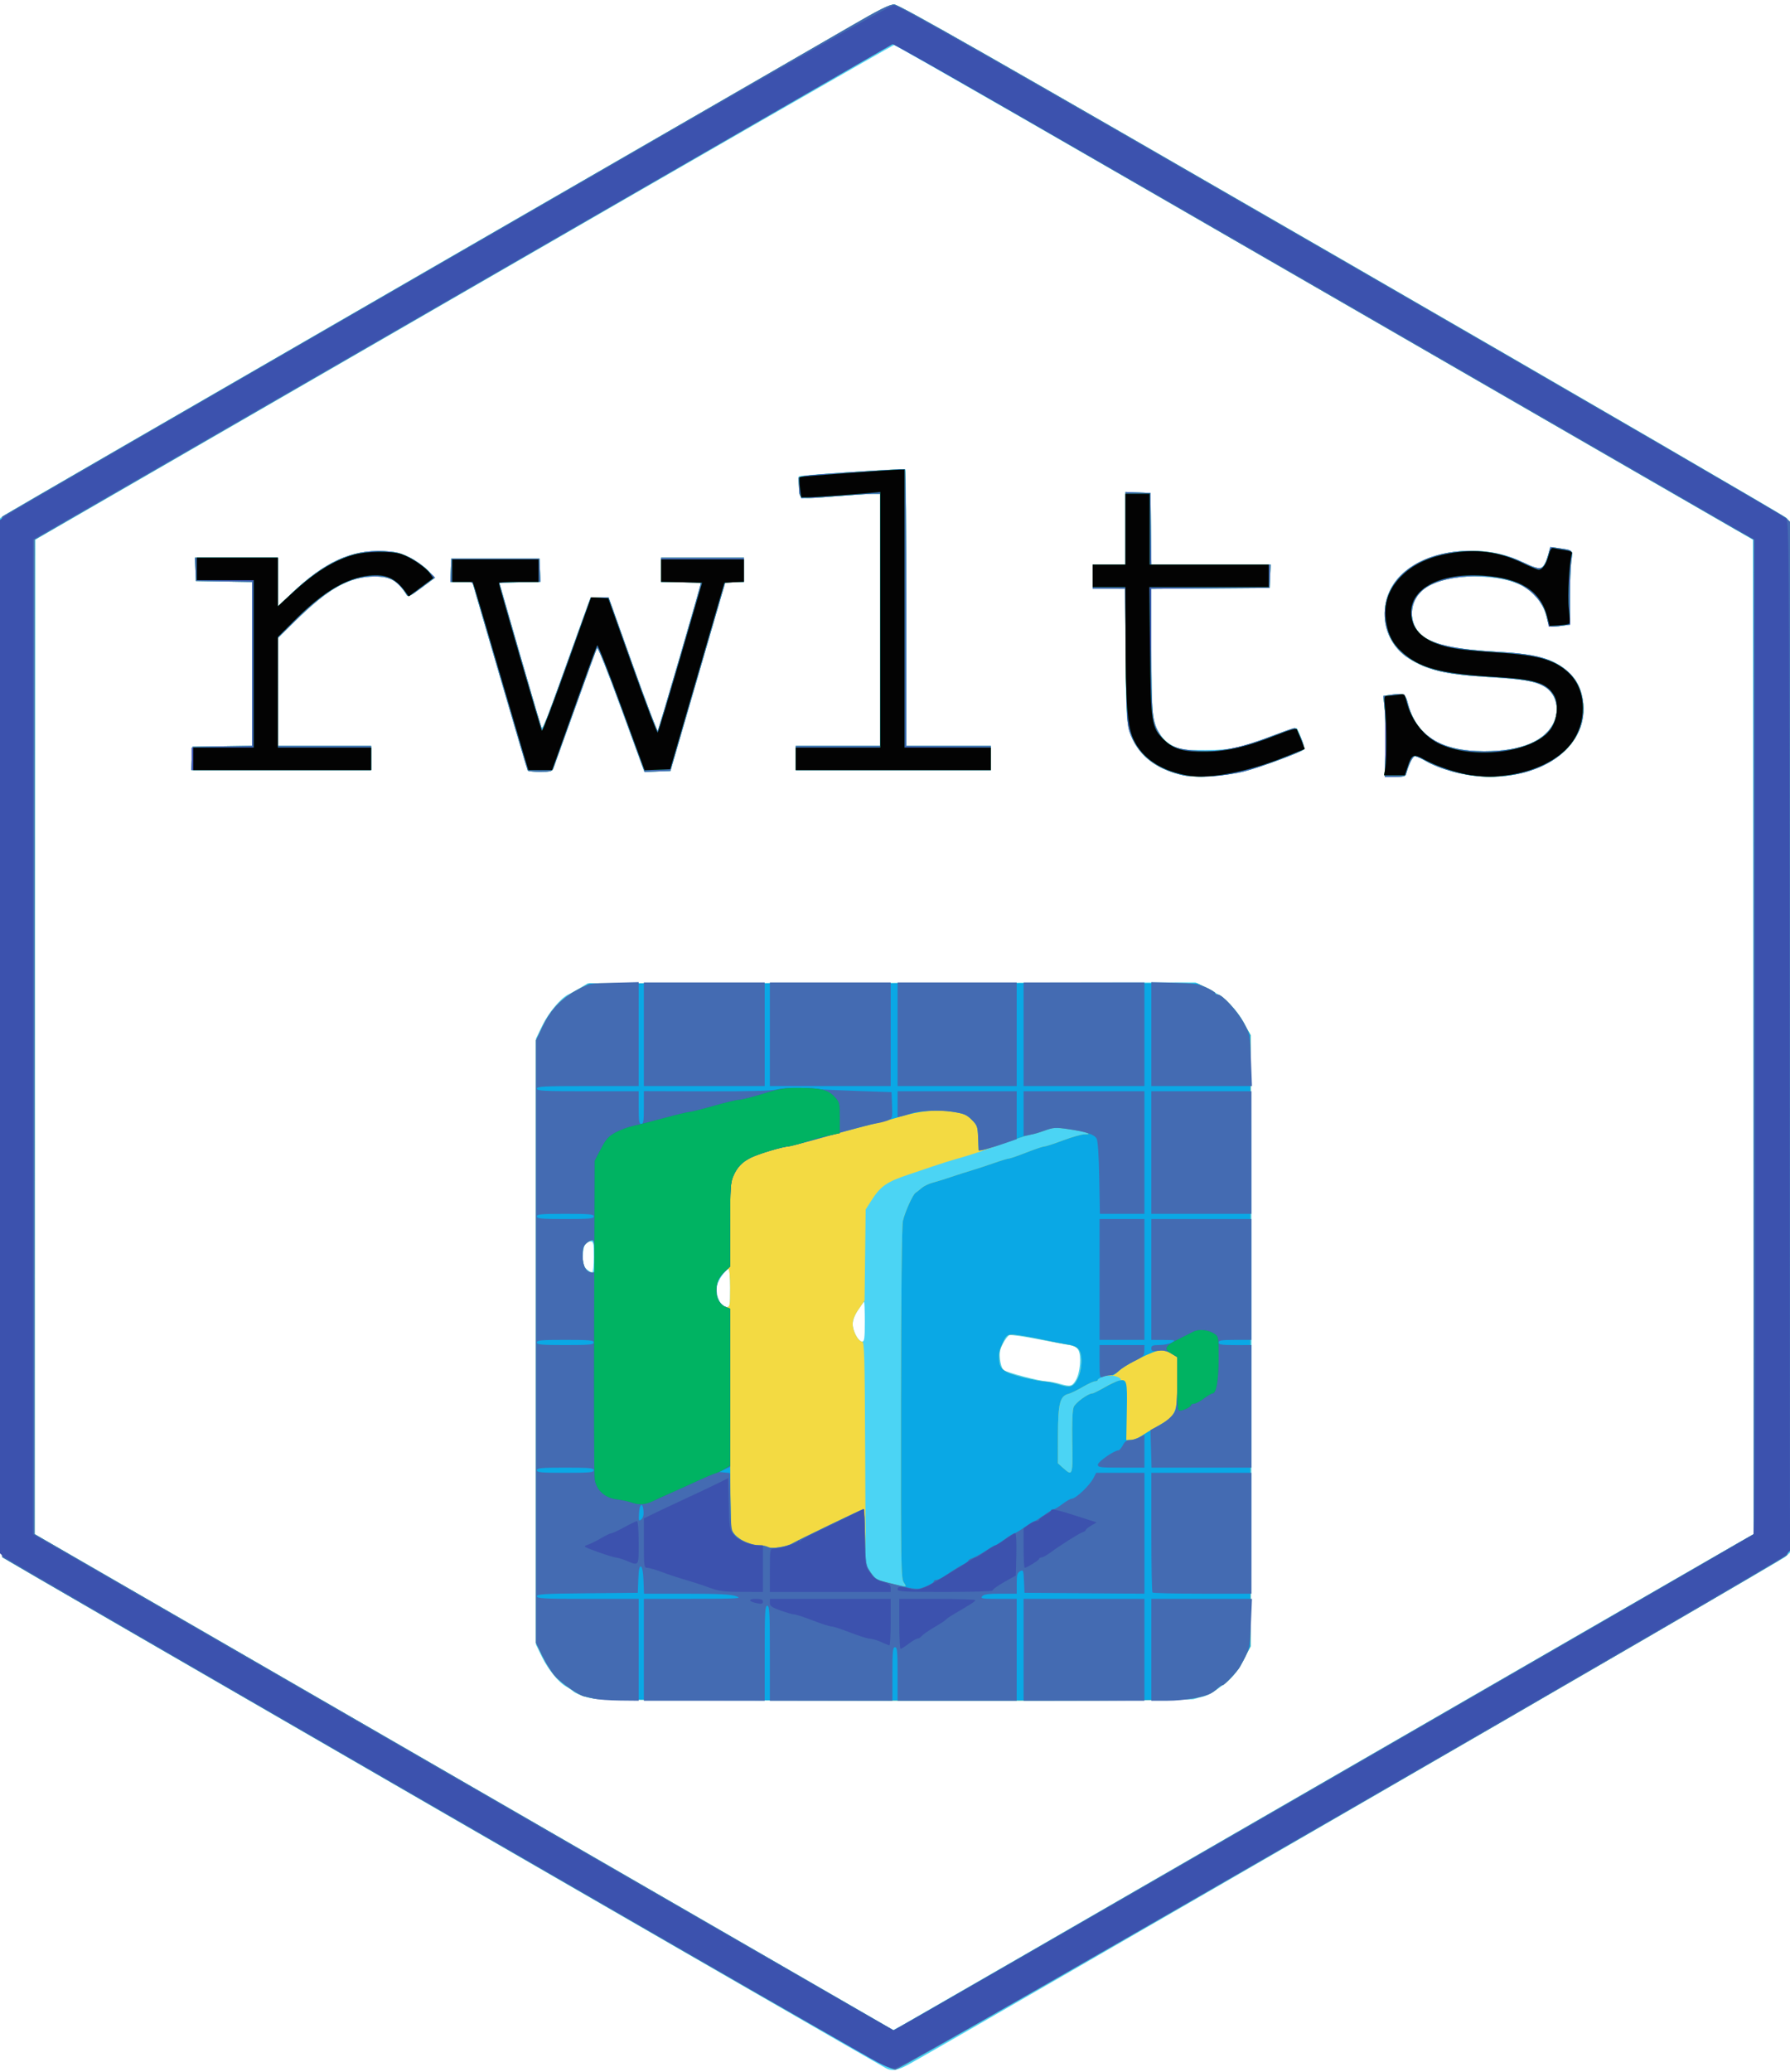 <?xml version="1.0" encoding="UTF-8" standalone="no"?>
<!-- Created with Inkscape (http://www.inkscape.org/) -->

<svg
   version="1.1"
   id="svg6922"
   width="165.92"
   height="192"
   viewBox="0 0 165.92 192"
   sodipodi:docname="rwlts.svg"
   inkscape:version="1.2.2 (b0a84865, 2022-12-01)"
   xmlns:inkscape="http://www.inkscape.org/namespaces/inkscape"
   xmlns:sodipodi="http://sodipodi.sourceforge.net/DTD/sodipodi-0.dtd"
   xmlns="http://www.w3.org/2000/svg"
   xmlns:svg="http://www.w3.org/2000/svg">
  <defs
     id="defs6926" />
  <sodipodi:namedview
     id="namedview6924"
     pagecolor="#ffffff"
     bordercolor="#666666"
     borderopacity="1.0"
     inkscape:showpageshadow="2"
     inkscape:pageopacity="0.0"
     inkscape:pagecheckerboard="0"
     inkscape:deskcolor="#d1d1d1"
     showgrid="false"
     inkscape:zoom="1.2291667"
     inkscape:cx="82.169492"
     inkscape:cy="96"
     inkscape:window-width="729"
     inkscape:window-height="480"
     inkscape:window-x="367"
     inkscape:window-y="292"
     inkscape:window-maximized="0"
     inkscape:current-layer="g6928" />
  <g
     inkscape:groupmode="layer"
     inkscape:label="Image"
     id="g6928">
    <g
       id="g7049">
      <path
         style="fill:#4bd4f4;stroke-width:0.16"
         d="M 82.08,191.627 C 80.786,190.944 0.51,144.55 0.28,144.352 0.014,144.123 0,141.624 0,96.066 V 48.022 L 0.44,47.717 C 0.682,47.549 19.204,36.834 41.6,23.906 74.971,4.642 82.421,0.401 82.881,0.406 c 0.448,0.005 8.812,4.768 41.52,23.647 22.527,13.002 41.085,23.789 41.239,23.971 0.265,0.314 0.28,2.838 0.28,48.092 v 47.761 l -0.44,0.397 c -0.348,0.314 -76.641,44.474 -81.094,46.938 -1.208,0.669 -1.668,0.751 -2.306,0.415 z m 39.76,-26 c 20.504,-11.84 38.052,-21.964 38.996,-22.497 L 162.552,142.16 162.516,96.089 162.48,50.017 122.8,27.097 C 100.976,14.491 83.012,4.176 82.88,4.175 82.748,4.175 64.784,14.488 42.96,27.093 L 3.28,50.012 3.245,96.086 3.21,142.16 43.005,165.138 82.8,188.115 l 0.88,-0.481 c 0.484,-0.264 17.656,-10.168 38.16,-22.008 z m -67.403,-8.343 c -0.552,-0.154 -1.128,-0.394 -1.28,-0.532 -0.152,-0.138 -0.458,-0.346 -0.679,-0.462 -0.677,-0.356 -1.684,-1.593 -2.255,-2.771 L 49.68,152.4 V 124.32 96.24 l 0.579,-1.2 C 50.838,93.842 52.004,92.452 52.682,92.153 52.879,92.066 53.364,91.798 53.76,91.557 L 54.48,91.12 82.64,91.077 110.8,91.034 112,91.621 c 2.066,1.01 3.663,3.042 3.904,4.968 0.137,1.097 0.136,54.381 -0.001,55.457 -0.13,1.022 -0.909,2.536 -1.745,3.394 -0.733,0.753 -2.07,1.654 -2.638,1.779 -0.22,0.048 -0.609,0.154 -0.864,0.235 -0.275,0.087 -11.625,0.14 -27.84,0.129 -25.587,-0.016 -27.442,-0.036 -28.38,-0.298 z m 45.29,-29.406 c 0.389,-0.667 0.523,-2.22 0.237,-2.759 -0.124,-0.234 -0.376,-0.417 -0.608,-0.441 -0.218,-0.022 -1.554,-0.269 -2.97,-0.547 -1.415,-0.278 -2.683,-0.464 -2.817,-0.413 -0.134,0.051 -0.405,0.405 -0.604,0.786 -0.285,0.547 -0.342,0.854 -0.27,1.458 0.05,0.421 0.184,0.858 0.298,0.972 0.228,0.227 3.373,1.057 4.082,1.078 0.245,0.007 0.769,0.106 1.165,0.221 0.981,0.283 1.136,0.246 1.487,-0.355 z M 80.16,122.48 c 0,-1.012 -0.029,-1.84 -0.065,-1.84 -0.036,0 -0.288,0.336 -0.56,0.747 -0.323,0.487 -0.495,0.947 -0.494,1.32 6.4e-4,0.658 0.52,1.613 0.877,1.613 0.202,0 0.242,-0.303 0.242,-1.84 z m -12.48,-3.12 c 0,-0.968 -0.062,-1.76 -0.137,-1.76 -0.263,0 -0.98,1.022 -1.077,1.535 -0.165,0.879 0.335,1.985 0.897,1.985 0.296,0 0.316,-0.114 0.316,-1.76 z m -12.64,-2.88 c 0,-1.302 -0.029,-1.44 -0.3,-1.44 -0.483,0 -0.703,0.424 -0.717,1.381 -0.011,0.753 0.046,0.943 0.36,1.197 0.205,0.166 0.437,0.302 0.515,0.302 0.078,0 0.142,-0.648 0.142,-1.44 z m 54.24,-44.724 c -2.858,-0.793 -4.362,-2.374 -4.79,-5.036 -0.093,-0.578 -0.168,-3.511 -0.168,-6.6 l -10e-4,-5.56 h -1.52 -1.52 v -1.12 -1.12 h 1.52 1.52 v -3.367 -3.367 l 1.16,0.047 1.16,0.047 0.043,3.32 0.043,3.32 h 5.524 5.524 l -0.047,1.08 -0.047,1.08 -5.48,0.042 -5.48,0.042 v 5.496 c 0,3.053 0.072,5.879 0.163,6.358 0.238,1.259 0.88,2.202 1.835,2.693 0.746,0.384 0.933,0.408 3.039,0.396 2.483,-0.015 3.457,-0.234 6.719,-1.514 0.878,-0.344 1.646,-0.574 1.709,-0.509 0.242,0.25 0.784,1.852 0.663,1.964 -0.287,0.267 -3.988,1.637 -5.444,2.016 -1.998,0.52 -4.818,0.655 -6.124,0.293 z M 128.429,69.72 c 0.042,-1.254 0.013,-2.944 -0.063,-3.755 l -0.139,-1.475 0.661,-0.099 c 1.175,-0.176 1.39,-0.076 1.599,0.747 0.773,3.041 3.02,4.466 7.061,4.478 3.469,0.01 5.77,-0.967 6.523,-2.77 0.525,-1.257 0.133,-2.619 -0.931,-3.239 -0.829,-0.483 -2.05,-0.685 -5.323,-0.881 -3.808,-0.228 -5.507,-0.63 -7.214,-1.707 -2.748,-1.735 -3.036,-5.724 -0.57,-7.894 2.617,-2.304 7.659,-2.78 11.08,-1.046 1.432,0.725 1.565,0.752 1.908,0.385 0.168,-0.181 0.388,-0.654 0.489,-1.052 l 0.182,-0.724 0.753,0.106 c 1.383,0.195 1.349,0.162 1.203,1.182 -0.071,0.498 -0.128,2.033 -0.126,3.409 l 0.004,2.503 -0.707,0.097 c -1.198,0.164 -1.257,0.144 -1.371,-0.459 -0.522,-2.781 -2.73,-4.099 -6.871,-4.101 -3.587,-0.001 -5.7,1.247 -5.7,3.366 0,1.346 0.749,2.283 2.251,2.816 0.964,0.343 3.338,0.674 5.749,0.802 3.559,0.189 5.176,0.647 6.46,1.831 0.827,0.763 1.185,1.442 1.373,2.604 0.671,4.161 -3.536,7.393 -9.265,7.118 -1.821,-0.087 -4.047,-0.702 -5.396,-1.491 -0.368,-0.215 -0.776,-0.391 -0.907,-0.391 -0.201,0 -0.55,0.717 -0.837,1.72 -0.038,0.131 -0.384,0.2 -1.006,0.2 h -0.948 z M 48.917,71.4 c -0.034,-0.066 -1.206,-4.026 -2.604,-8.8 L 43.771,53.92 H 42.758 41.745 L 41.793,52.84 41.84,51.76 H 45.92 50 l 0.047,1.075 0.047,1.075 -1.907,0.045 L 46.281,54 l 1.891,6.556 c 1.04,3.606 1.949,6.684 2.019,6.841 0.093,0.206 0.546,-0.88 1.632,-3.916 C 52.651,61.17 53.648,58.398 54.041,57.32 l 0.713,-1.96 h 0.83 0.83 l 2.225,6.239 c 1.224,3.432 2.27,6.186 2.325,6.12 C 61.066,67.598 64.962,54.261 64.961,54.04 64.96,53.974 64.132,53.92 63.12,53.92 H 61.28 V 52.8 51.68 h 3.84 3.84 v 1.12 1.12 h -0.858 -0.858 l -0.434,1.48 c -0.239,0.814 -1.386,4.756 -2.551,8.76 l -2.117,7.28 -1.203,0.046 -1.203,0.046 -2.139,-5.852 c -1.269,-3.47 -2.187,-5.766 -2.257,-5.642 -0.065,0.116 -0.981,2.62 -2.037,5.566 -1.055,2.945 -1.968,5.481 -2.029,5.635 -0.09,0.229 -0.31,0.28 -1.203,0.28 -0.601,0 -1.121,-0.054 -1.155,-0.12 z M 17.793,70.28 17.84,69.2 20.6,69.156 23.36,69.112 v -7.592 -7.592 l -2.6,-0.044 -2.6,-0.044 -0.047,-1.08 -0.047,-1.08 H 21.913 25.76 v 2.261 2.261 L 27,55.018 c 3.063,-2.927 5.576,-4.089 8.534,-3.947 1.15,0.055 1.56,0.152 2.406,0.569 0.561,0.277 1.326,0.816 1.7,1.198 l 0.68,0.695 -1.24,0.922 C 37.99,55.264 37.821,55.343 37.68,55.107 37.321,54.502 36.735,53.894 36.287,53.663 35.659,53.338 33.88,53.35 32.868,53.686 31.067,54.285 29.781,55.183 27.4,57.503 l -1.64,1.598 V 64.11 69.12 h 4.32 4.32 v 1.12 1.12 H 26.073 17.745 Z M 73.76,70.24 v -1.12 h 3.92 3.92 V 57.44 45.76 l -0.68,0.003 c -0.374,0.002 -2.007,0.108 -3.63,0.237 -1.622,0.128 -2.987,0.197 -3.032,0.151 -0.133,-0.133 -0.306,-1.902 -0.197,-2.014 0.115,-0.119 9.765,-0.739 9.869,-0.634 C 83.969,43.542 84,49.321 84,56.347 V 69.12 h 3.92 3.92 v 1.12 1.12 H 82.8 73.76 Z"
         id="path7063" />
      <path
         style="fill:#f3da42;stroke-width:0.16"
         d="M 41.444,168.159 C 18.875,155.124 0.317,144.384 0.204,144.29 -0.094,144.043 -0.098,48.117 0.2,47.88 0.31,47.793 17.212,38.018 37.76,26.159 58.308,14.3 76.74,3.655 78.72,2.504 c 2.783,-1.618 3.727,-2.092 4.16,-2.088 0.448,0.004 8.708,4.711 41.419,23.604 22.472,12.979 41.03,23.764 41.24,23.966 l 0.381,0.367 -0.004,47.703 c -0.003,44.953 -0.019,47.723 -0.28,48.053 -0.393,0.497 -82,47.573 -82.636,47.669 -0.462,0.07 -5.148,-2.593 -41.556,-23.62 z m 80.272,-2.429 c 21.364,-12.336 39.293,-22.686 39.843,-23 l 0.999,-0.57 -0.003,-46.08 -0.003,-46.08 -1.716,-0.97 C 159.892,48.496 142.344,38.372 121.84,26.532 101.336,14.692 84.164,4.788 83.68,4.524 L 82.8,4.044 43.005,27.022 3.21,50 l -0.004,46.08 -0.004,46.08 39.8,22.99 c 21.89,12.645 39.816,22.995 39.835,23 0.02,0.005 17.516,-10.084 38.88,-22.42 z M 55.12,157.414 c -0.352,-0.084 -0.784,-0.182 -0.96,-0.218 -0.497,-0.102 -1.986,-1.117 -2.649,-1.808 -0.329,-0.343 -0.876,-1.192 -1.215,-1.886 L 49.68,152.24 V 124.32 96.4 l 0.608,-1.273 C 51.037,93.557 52.027,92.513 53.52,91.717 L 54.64,91.12 h 28.16 28.16 l 0.84,0.389 c 0.462,0.214 0.84,0.448 0.84,0.52 0,0.072 0.106,0.131 0.235,0.131 0.419,0 1.795,1.498 2.428,2.644 L 115.92,95.92 v 28.32 28.32 l -0.37,0.72 c -0.203,0.396 -0.47,0.903 -0.592,1.126 -0.269,0.491 -1.451,1.754 -1.641,1.754 -0.075,0 -0.28,0.134 -0.456,0.298 -0.488,0.454 -0.863,0.618 -2.04,0.891 -0.959,0.222 -4.105,0.249 -28.07,0.234 -16.498,-0.01 -27.239,-0.076 -27.63,-0.169 z m 28.647,-10.785 c -0.248,-0.379 -0.268,-1.679 -0.253,-16.586 0.01,-10.17 0.076,-16.44 0.176,-16.891 0.185,-0.826 0.92,-2.463 1.176,-2.619 0.096,-0.058 0.348,-0.257 0.56,-0.441 0.212,-0.184 0.68,-0.411 1.04,-0.504 0.36,-0.093 1.086,-0.317 1.614,-0.498 0.528,-0.181 1.392,-0.458 1.92,-0.615 0.528,-0.157 1.489,-0.472 2.135,-0.7 0.646,-0.228 1.264,-0.415 1.372,-0.415 0.108,0 0.839,-0.252 1.624,-0.56 0.785,-0.308 1.535,-0.561 1.668,-0.561 0.133,-6.4e-4 0.908,-0.253 1.723,-0.56 0.815,-0.307 1.715,-0.563 2,-0.569 0.467,-0.009 0.483,-0.024 0.162,-0.153 -0.196,-0.079 -0.952,-0.226 -1.68,-0.327 -1.217,-0.168 -1.395,-0.156 -2.204,0.153 -0.484,0.185 -1.007,0.337 -1.162,0.337 -0.155,4e-5 -0.947,0.24 -1.76,0.534 -2.439,0.881 -3.98,1.396 -5.078,1.697 -0.572,0.157 -1.616,0.483 -2.32,0.725 -0.704,0.242 -1.676,0.571 -2.16,0.731 -2.134,0.705 -2.692,1.092 -3.57,2.471 L 80.24,112.08 l -0.05,4.218 -0.05,4.218 -0.55,0.8 c -0.38,0.553 -0.55,0.98 -0.55,1.382 6.4e-4,0.662 0.517,1.622 0.873,1.622 0.208,0 0.244,1.319 0.282,10.36 l 0.044,10.36 0.48,0.674 c 0.442,0.621 0.58,0.699 1.76,0.988 1.649,0.404 1.602,0.407 1.287,-0.073 z M 67.629,136.13 c -0.051,-0.128 -0.089,-0.09 -0.097,0.097 -0.007,0.169 0.031,0.263 0.084,0.21 0.053,-0.053 0.059,-0.191 0.013,-0.307 z m 31.763,-2.479 c -0.031,-1.878 0.015,-2.979 0.137,-3.275 0.168,-0.407 1.338,-1.256 1.73,-1.256 0.09,0 0.593,-0.252 1.118,-0.56 0.526,-0.308 1.065,-0.56 1.199,-0.56 0.515,0 0.403,-0.31 -0.17,-0.469 -0.605,-0.167 -1.648,0.048 -1.648,0.341 0,0.07 -0.114,0.128 -0.253,0.128 -0.139,0 -0.663,0.24 -1.163,0.533 -0.501,0.293 -1.089,0.578 -1.307,0.633 -0.79,0.198 -0.965,0.883 -0.971,3.795 l -0.005,2.639 0.492,0.44 c 0.871,0.779 0.892,0.719 0.84,-2.389 z M 99.868,127.8 c 0.457,-0.876 0.5,-2.345 0.083,-2.806 -0.158,-0.175 -0.582,-0.352 -0.957,-0.401 -0.37,-0.048 -1.527,-0.273 -2.57,-0.5 C 95.38,123.866 94.253,123.68 93.918,123.68 c -0.559,0 -0.636,0.056 -0.932,0.68 -0.355,0.746 -0.392,0.919 -0.364,1.662 0.032,0.852 0.434,1.155 2.099,1.582 0.836,0.214 1.736,0.392 2,0.395 0.264,0.003 0.804,0.108 1.2,0.233 1.266,0.399 1.548,0.336 1.948,-0.432 z M 67.68,119.36 c 0,-1.019 -0.065,-1.76 -0.154,-1.76 -0.221,0 -0.812,0.656 -0.982,1.09 -0.395,1.011 0.088,2.43 0.827,2.43 0.286,0 0.308,-0.129 0.308,-1.76 z m -12.514,-2.907 c -0.028,-0.885 -0.116,-1.49 -0.222,-1.525 -0.097,-0.032 -0.345,0.079 -0.551,0.246 -0.309,0.25 -0.377,0.46 -0.384,1.188 -0.01,0.961 0.336,1.558 0.902,1.558 0.276,0 0.297,-0.121 0.255,-1.467 z M 109.68,71.844 c -2.618,-0.579 -4.289,-1.943 -4.994,-4.077 -0.225,-0.683 -0.276,-1.765 -0.328,-7.007 l -0.061,-6.2 H 102.788 101.28 v -1.12 -1.12 h 1.52 1.52 v -3.367 -3.367 l 1.16,0.047 1.16,0.047 0.043,3.32 0.043,3.32 h 5.524 5.524 l -0.047,1.08 -0.047,1.08 -5.48,0.042 -5.48,0.042 v 5.59 c 0,6.028 0.073,6.753 0.792,7.887 0.709,1.118 1.576,1.462 3.848,1.527 2.136,0.061 3.651,-0.259 6.64,-1.404 0.968,-0.371 1.862,-0.685 1.986,-0.699 0.265,-0.029 1.061,1.797 0.863,1.981 -0.289,0.269 -3.986,1.638 -5.445,2.017 -1.705,0.443 -4.582,0.634 -5.724,0.382 z M 128.429,69.72 c 0.042,-1.254 0.013,-2.944 -0.063,-3.755 l -0.139,-1.475 0.661,-0.099 c 1.175,-0.176 1.39,-0.076 1.599,0.747 0.773,3.041 3.02,4.466 7.061,4.478 3.469,0.01 5.77,-0.967 6.523,-2.77 0.525,-1.257 0.133,-2.62 -0.931,-3.238 -0.855,-0.497 -1.98,-0.685 -5.233,-0.877 -3.878,-0.228 -5.586,-0.629 -7.303,-1.713 -1.555,-0.982 -2.407,-2.722 -2.239,-4.575 0.291,-3.204 3.522,-5.397 7.954,-5.397 1.795,0 3.252,0.325 4.926,1.1 1.641,0.759 1.836,0.709 2.207,-0.565 l 0.259,-0.892 0.744,0.105 c 1.372,0.193 1.34,0.161 1.194,1.181 -0.071,0.498 -0.128,2.033 -0.126,3.409 l 0.004,2.503 -0.707,0.097 c -1.24,0.17 -1.234,0.173 -1.449,-0.787 -0.239,-1.067 -0.948,-2.05 -1.977,-2.743 -2.145,-1.444 -7.296,-1.396 -9.343,0.086 -1.499,1.086 -1.59,3.32 -0.179,4.396 1.085,0.827 3.185,1.268 7.006,1.471 2.542,0.135 4.063,0.419 5.144,0.959 1.585,0.792 2.433,1.892 2.69,3.489 0.669,4.149 -3.546,7.381 -9.267,7.106 -1.827,-0.088 -4.004,-0.691 -5.356,-1.483 C 131.718,70.259 131.298,70.08 131.159,70.08 c -0.217,0 -0.553,0.68 -0.852,1.72 -0.038,0.131 -0.384,0.2 -1.006,0.2 h -0.948 z M 48.916,71.4 c -0.035,-0.066 -1.204,-4.026 -2.599,-8.8 L 43.781,53.92 H 42.763 41.745 L 41.793,52.84 41.84,51.76 H 45.92 50 l 0.047,1.075 0.047,1.075 -1.907,0.045 -1.907,0.045 1.945,6.752 c 1.07,3.714 1.981,6.788 2.024,6.831 0.043,0.043 0.754,-1.807 1.578,-4.112 C 52.653,61.166 53.649,58.398 54.041,57.32 l 0.713,-1.96 h 0.83 0.83 l 2.225,6.239 c 1.224,3.432 2.271,6.186 2.327,6.12 C 61.07,67.598 64.965,54.261 64.962,54.04 64.961,53.974 64.132,53.92 63.12,53.92 H 61.28 V 52.8 51.68 h 3.84 3.84 v 1.12 1.12 h -0.859 -0.859 l -0.502,1.72 c -0.276,0.946 -1.424,4.888 -2.55,8.76 l -2.048,7.04 -1.2,0.046 -1.2,0.046 -2.14,-5.854 c -1.287,-3.52 -2.187,-5.769 -2.259,-5.641 -0.065,0.117 -0.983,2.622 -2.038,5.568 -1.055,2.945 -1.968,5.481 -2.029,5.635 -0.09,0.229 -0.31,0.28 -1.203,0.28 -0.601,0 -1.122,-0.054 -1.156,-0.12 z M 17.793,70.28 17.84,69.2 20.6,69.156 23.36,69.112 v -7.592 -7.592 l -2.6,-0.044 -2.6,-0.044 -0.047,-1.08 -0.047,-1.08 H 21.913 25.76 v 2.261 2.261 L 27,55.018 c 3.063,-2.927 5.576,-4.089 8.534,-3.947 1.15,0.055 1.56,0.152 2.406,0.569 0.561,0.277 1.326,0.816 1.7,1.198 l 0.68,0.695 -1.24,0.922 C 37.99,55.264 37.821,55.343 37.68,55.107 36.928,53.84 36.188,53.417 34.735,53.421 32.355,53.429 30.448,54.498 27.32,57.578 l -1.56,1.536 V 64.117 69.12 h 4.32 4.32 v 1.12 1.12 H 26.073 17.745 Z M 73.76,70.24 v -1.12 h 3.92 3.92 V 57.44 45.76 l -0.68,0.003 c -0.374,0.002 -2.009,0.109 -3.632,0.237 -3.297,0.261 -3.185,0.29 -3.229,-0.84 -0.015,-0.374 -0.034,-0.77 -0.042,-0.88 -0.012,-0.149 1.218,-0.283 4.864,-0.528 2.684,-0.181 4.934,-0.302 5,-0.271 0.066,0.032 0.12,5.813 0.12,12.848 V 69.12 h 3.92 3.92 v 1.12 1.12 H 82.8 73.76 Z"
         id="path7061" />
      <path
         style="fill:#0aa8e5;stroke-width:0.16"
         d="M 41.444,168.159 C 18.875,155.124 0.317,144.384 0.204,144.29 -0.094,144.043 -0.098,48.117 0.2,47.88 0.31,47.793 17.212,38.018 37.76,26.159 58.308,14.3 76.74,3.655 78.72,2.504 c 2.783,-1.618 3.727,-2.092 4.16,-2.088 0.448,0.004 8.708,4.711 41.419,23.604 22.472,12.979 41.03,23.764 41.24,23.966 l 0.381,0.367 -0.004,47.703 c -0.003,44.953 -0.019,47.723 -0.28,48.053 -0.393,0.497 -82,47.573 -82.636,47.669 -0.462,0.07 -5.148,-2.593 -41.556,-23.62 z m 80.272,-2.429 c 21.364,-12.336 39.293,-22.686 39.843,-23 l 0.999,-0.57 -0.003,-46.08 -0.003,-46.08 -1.716,-0.97 C 159.892,48.496 142.344,38.372 121.84,26.532 101.336,14.692 84.164,4.788 83.68,4.524 L 82.8,4.044 43.005,27.022 3.21,50 l -0.004,46.08 -0.004,46.08 39.8,22.99 c 21.89,12.645 39.816,22.995 39.835,23 0.02,0.005 17.516,-10.084 38.88,-22.42 z M 55.12,157.414 c -0.352,-0.084 -0.784,-0.182 -0.96,-0.218 -0.497,-0.102 -1.986,-1.117 -2.649,-1.808 -0.329,-0.343 -0.876,-1.192 -1.215,-1.886 L 49.68,152.24 V 124.32 96.4 l 0.608,-1.273 C 51.037,93.557 52.027,92.513 53.52,91.717 L 54.64,91.12 h 28.16 28.16 l 0.84,0.389 c 0.462,0.214 0.84,0.448 0.84,0.52 0,0.072 0.106,0.131 0.235,0.131 0.419,0 1.795,1.498 2.428,2.644 L 115.92,95.92 v 28.32 28.32 l -0.37,0.72 c -0.203,0.396 -0.47,0.903 -0.592,1.126 -0.269,0.491 -1.451,1.754 -1.641,1.754 -0.075,0 -0.28,0.134 -0.456,0.298 -0.488,0.454 -0.863,0.618 -2.04,0.891 -0.959,0.222 -4.105,0.249 -28.07,0.234 -16.498,-0.01 -27.239,-0.076 -27.63,-0.169 z m 28.647,-10.785 c -0.248,-0.379 -0.268,-1.679 -0.253,-16.586 0.01,-10.17 0.076,-16.44 0.176,-16.891 0.185,-0.826 0.92,-2.463 1.176,-2.619 0.096,-0.058 0.348,-0.257 0.56,-0.441 0.212,-0.184 0.68,-0.411 1.04,-0.504 0.36,-0.093 1.086,-0.317 1.614,-0.498 0.528,-0.181 1.392,-0.458 1.92,-0.615 0.528,-0.157 1.489,-0.472 2.135,-0.7 0.646,-0.228 1.264,-0.415 1.372,-0.415 0.108,0 0.839,-0.252 1.624,-0.56 0.785,-0.308 1.535,-0.561 1.668,-0.561 0.133,-6.4e-4 0.908,-0.253 1.723,-0.56 0.815,-0.307 1.715,-0.563 2,-0.569 0.467,-0.009 0.483,-0.024 0.162,-0.153 -0.196,-0.079 -0.952,-0.226 -1.68,-0.327 -1.217,-0.168 -1.395,-0.156 -2.204,0.153 -0.484,0.185 -1.007,0.337 -1.162,0.337 -0.155,4e-5 -0.947,0.243 -1.76,0.541 -1.87,0.684 -3.157,1.06 -3.163,0.925 -0.003,-0.058 -0.025,-0.594 -0.049,-1.191 -0.04,-0.999 -0.088,-1.13 -0.595,-1.634 -0.472,-0.469 -0.724,-0.575 -1.751,-0.733 -1.519,-0.235 -3.067,-0.097 -4.8,0.426 -0.748,0.226 -1.684,0.483 -2.08,0.572 -0.79,0.177 -3.07,0.786 -5.92,1.582 -1.012,0.283 -2.172,0.571 -2.579,0.641 -0.955,0.164 -2.705,0.706 -3.376,1.045 -0.783,0.396 -1.226,0.859 -1.574,1.644 -0.281,0.635 -0.312,1.087 -0.312,4.565 v 3.86 l -0.494,0.466 C 66.601,118.379 66.4,118.847 66.4,119.655 c 0,0.69 0.35,1.264 0.897,1.472 l 0.385,0.146 -0.007,10.055 c -0.004,5.53 0.046,10.194 0.111,10.364 0.305,0.8 1.548,1.509 2.645,1.509 0.259,0 0.615,0.077 0.791,0.172 0.327,0.175 1.689,-0.037 2.218,-0.346 0.56,-0.327 6.484,-3.186 6.602,-3.186 0.05,0 0.115,1.17 0.145,2.6 0.054,2.595 0.055,2.601 0.534,3.274 0.442,0.621 0.58,0.699 1.76,0.988 1.649,0.404 1.602,0.407 1.287,-0.073 z m 15.625,-12.978 c -0.031,-1.878 0.015,-2.979 0.137,-3.275 0.168,-0.407 1.338,-1.256 1.73,-1.256 0.09,0 0.581,-0.242 1.092,-0.538 0.511,-0.296 1.109,-0.581 1.33,-0.633 0.78,-0.186 0.818,-0.048 0.766,2.825 l -0.048,2.666 0.418,-1.6e-4 c 0.23,-1.2e-4 0.662,-0.164 0.96,-0.365 0.298,-0.201 0.958,-0.598 1.465,-0.883 1.789,-1.004 1.877,-1.196 1.877,-4.104 v -2.333 l -0.52,-0.317 c -0.286,-0.174 -0.736,-0.318 -1,-0.32 -0.609,-0.003 -3.323,1.349 -3.934,1.96 -0.254,0.254 -0.536,0.417 -0.625,0.362 -0.193,-0.119 -1.281,0.247 -1.281,0.432 0,0.07 -0.114,0.128 -0.253,0.128 -0.139,0 -0.663,0.24 -1.163,0.533 -0.501,0.293 -1.089,0.578 -1.307,0.633 -0.79,0.198 -0.965,0.883 -0.971,3.795 l -0.005,2.639 0.492,0.44 c 0.871,0.779 0.892,0.719 0.84,-2.389 z M 99.868,127.8 c 0.457,-0.876 0.5,-2.345 0.083,-2.806 -0.158,-0.175 -0.582,-0.352 -0.957,-0.401 -0.37,-0.048 -1.527,-0.273 -2.57,-0.5 C 95.38,123.866 94.253,123.68 93.918,123.68 c -0.559,0 -0.636,0.056 -0.932,0.68 -0.355,0.746 -0.392,0.919 -0.364,1.662 0.032,0.852 0.434,1.155 2.099,1.582 0.836,0.214 1.736,0.392 2,0.395 0.264,0.003 0.804,0.108 1.2,0.233 1.266,0.399 1.548,0.336 1.948,-0.432 z M 55.166,116.453 c -0.028,-0.885 -0.116,-1.49 -0.222,-1.525 -0.097,-0.032 -0.345,0.079 -0.551,0.246 -0.309,0.25 -0.377,0.46 -0.384,1.188 -0.01,0.961 0.336,1.558 0.902,1.558 0.276,0 0.297,-0.121 0.255,-1.467 z M 109.68,71.844 c -2.618,-0.579 -4.289,-1.943 -4.994,-4.077 -0.225,-0.683 -0.276,-1.765 -0.328,-7.007 l -0.061,-6.2 H 102.788 101.28 v -1.12 -1.12 h 1.52 1.52 v -3.367 -3.367 l 1.16,0.047 1.16,0.047 0.043,3.32 0.043,3.32 h 5.524 5.524 l -0.047,1.08 -0.047,1.08 -5.48,0.042 -5.48,0.042 v 5.59 c 0,6.028 0.073,6.753 0.792,7.887 0.709,1.118 1.576,1.462 3.848,1.527 2.136,0.061 3.651,-0.259 6.64,-1.404 0.968,-0.371 1.862,-0.685 1.986,-0.699 0.265,-0.029 1.061,1.797 0.863,1.981 -0.289,0.269 -3.986,1.638 -5.445,2.017 -1.705,0.443 -4.582,0.634 -5.724,0.382 z M 128.429,69.72 c 0.042,-1.254 0.013,-2.944 -0.063,-3.755 l -0.139,-1.475 0.661,-0.099 c 1.175,-0.176 1.39,-0.076 1.599,0.747 0.773,3.041 3.02,4.466 7.061,4.478 3.469,0.01 5.77,-0.967 6.523,-2.77 0.525,-1.257 0.133,-2.62 -0.931,-3.238 -0.855,-0.497 -1.98,-0.685 -5.233,-0.877 -3.878,-0.228 -5.586,-0.629 -7.303,-1.713 -1.555,-0.982 -2.407,-2.722 -2.239,-4.575 0.291,-3.204 3.522,-5.397 7.954,-5.397 1.795,0 3.252,0.325 4.926,1.1 1.641,0.759 1.836,0.709 2.207,-0.565 l 0.259,-0.892 0.744,0.105 c 1.372,0.193 1.34,0.161 1.194,1.181 -0.071,0.498 -0.128,2.033 -0.126,3.409 l 0.004,2.503 -0.707,0.097 c -1.24,0.17 -1.234,0.173 -1.449,-0.787 -0.239,-1.067 -0.948,-2.05 -1.977,-2.743 -2.145,-1.444 -7.296,-1.396 -9.343,0.086 -1.499,1.086 -1.59,3.32 -0.179,4.396 1.085,0.827 3.185,1.268 7.006,1.471 2.542,0.135 4.063,0.419 5.144,0.959 1.585,0.792 2.433,1.892 2.69,3.489 0.669,4.149 -3.546,7.381 -9.267,7.106 -1.827,-0.088 -4.004,-0.691 -5.356,-1.483 C 131.718,70.259 131.298,70.08 131.159,70.08 c -0.217,0 -0.553,0.68 -0.852,1.72 -0.038,0.131 -0.384,0.2 -1.006,0.2 h -0.948 z M 48.916,71.4 c -0.035,-0.066 -1.204,-4.026 -2.599,-8.8 L 43.781,53.92 H 42.763 41.745 L 41.793,52.84 41.84,51.76 H 45.92 50 l 0.047,1.075 0.047,1.075 -1.907,0.045 -1.907,0.045 1.945,6.752 c 1.07,3.714 1.981,6.788 2.024,6.831 0.043,0.043 0.754,-1.807 1.578,-4.112 C 52.653,61.166 53.649,58.398 54.041,57.32 l 0.713,-1.96 h 0.83 0.83 l 2.225,6.239 c 1.224,3.432 2.271,6.186 2.327,6.12 C 61.07,67.598 64.965,54.261 64.962,54.04 64.961,53.974 64.132,53.92 63.12,53.92 H 61.28 V 52.8 51.68 h 3.84 3.84 v 1.12 1.12 h -0.859 -0.859 l -0.502,1.72 c -0.276,0.946 -1.424,4.888 -2.55,8.76 l -2.048,7.04 -1.2,0.046 -1.2,0.046 -2.14,-5.854 c -1.287,-3.52 -2.187,-5.769 -2.259,-5.641 -0.065,0.117 -0.983,2.622 -2.038,5.568 -1.055,2.945 -1.968,5.481 -2.029,5.635 -0.09,0.229 -0.31,0.28 -1.203,0.28 -0.601,0 -1.122,-0.054 -1.156,-0.12 z M 17.793,70.28 17.84,69.2 20.6,69.156 23.36,69.112 v -7.592 -7.592 l -2.6,-0.044 -2.6,-0.044 -0.047,-1.08 -0.047,-1.08 H 21.913 25.76 v 2.261 2.261 L 27,55.018 c 3.063,-2.927 5.576,-4.089 8.534,-3.947 1.15,0.055 1.56,0.152 2.406,0.569 0.561,0.277 1.326,0.816 1.7,1.198 l 0.68,0.695 -1.24,0.922 C 37.99,55.264 37.821,55.343 37.68,55.107 36.928,53.84 36.188,53.417 34.735,53.421 32.355,53.429 30.448,54.498 27.32,57.578 l -1.56,1.536 V 64.117 69.12 h 4.32 4.32 v 1.12 1.12 H 26.073 17.745 Z M 73.76,70.24 v -1.12 h 3.92 3.92 V 57.44 45.76 l -0.68,0.003 c -0.374,0.002 -2.009,0.109 -3.632,0.237 -3.297,0.261 -3.185,0.29 -3.229,-0.84 -0.015,-0.374 -0.034,-0.77 -0.042,-0.88 -0.012,-0.149 1.218,-0.283 4.864,-0.528 2.684,-0.181 4.934,-0.302 5,-0.271 0.066,0.032 0.12,5.813 0.12,12.848 V 69.12 h 3.92 3.92 v 1.12 1.12 H 82.8 73.76 Z"
         id="path7059" />
      <path
         style="fill:#446bb2;stroke-width:0.16"
         d="M 41.444,168.159 C 18.875,155.124 0.317,144.384 0.204,144.29 -0.094,144.043 -0.098,48.117 0.2,47.88 0.31,47.793 17.212,38.018 37.76,26.159 58.308,14.3 76.74,3.655 78.72,2.504 c 2.783,-1.618 3.727,-2.092 4.16,-2.088 0.448,0.004 8.708,4.711 41.419,23.604 22.472,12.979 41.03,23.764 41.24,23.966 l 0.381,0.367 -0.004,47.703 c -0.003,44.953 -0.019,47.723 -0.28,48.053 -0.393,0.497 -82,47.573 -82.636,47.669 -0.462,0.07 -5.148,-2.593 -41.556,-23.62 z m 80.272,-2.429 c 21.364,-12.336 39.293,-22.686 39.843,-23 l 0.999,-0.57 -0.003,-46.08 -0.003,-46.08 -1.716,-0.97 C 159.892,48.496 142.344,38.372 121.84,26.532 101.336,14.692 84.164,4.788 83.68,4.524 L 82.8,4.044 43.005,27.022 3.21,50 l -0.004,46.08 -0.004,46.08 39.8,22.99 c 21.89,12.645 39.816,22.995 39.835,23 0.02,0.005 17.516,-10.084 38.88,-22.42 z M 55.12,157.414 c -0.352,-0.084 -0.784,-0.182 -0.96,-0.218 -0.497,-0.102 -1.986,-1.117 -2.649,-1.808 -0.329,-0.343 -0.876,-1.192 -1.215,-1.886 L 49.68,152.24 V 124.32 96.4 l 0.608,-1.273 c 0.75,-1.572 1.741,-2.616 3.232,-3.407 1.118,-0.593 1.124,-0.594 3.4,-0.652 l 2.28,-0.058 V 95.825 100.64 h -4.72 c -4.089,0 -4.72,0.032 -4.72,0.24 0,0.208 0.631,0.24 4.72,0.24 h 4.72 v 1.52 c 0,1.244 0.044,1.52 0.24,1.52 0.197,0 0.24,-0.276 0.24,-1.525 v -1.525 l 5.805,0.016 c 4.024,0.011 6.039,-0.043 6.565,-0.175 0.519,-0.131 1.329,-0.155 2.555,-0.076 0.987,0.064 3.199,0.163 4.915,0.22 l 3.12,0.105 0.046,1.211 c 0.044,1.151 0.027,1.22 -0.346,1.39 -0.216,0.098 -0.668,0.223 -1.006,0.276 -0.596,0.095 -1.999,0.464 -5.814,1.529 -1.012,0.283 -2.172,0.571 -2.579,0.641 -0.955,0.164 -2.705,0.706 -3.376,1.045 -0.783,0.396 -1.226,0.859 -1.574,1.644 -0.281,0.635 -0.312,1.087 -0.312,4.565 v 3.86 l -0.494,0.466 C 66.601,118.379 66.4,118.847 66.4,119.655 c 0,0.689 0.35,1.264 0.896,1.471 L 67.68,121.272 v 7.325 7.325 l -0.52,0.239 -0.52,0.239 0.51,0.049 0.51,0.049 0.05,2.675 c 0.049,2.599 0.062,2.687 0.45,3.104 0.442,0.475 1.543,0.922 2.271,0.922 0.259,0 0.615,0.077 0.791,0.172 0.327,0.175 1.689,-0.037 2.218,-0.346 0.56,-0.327 6.484,-3.186 6.602,-3.186 0.05,0 0.115,1.17 0.145,2.6 0.053,2.561 0.061,2.61 0.515,3.28 0.254,0.374 0.506,0.682 0.56,0.684 0.054,0.002 0.885,0.21 1.845,0.461 1.174,0.307 1.882,0.417 2.16,0.335 0.663,-0.196 1.293,-0.521 1.293,-0.666 0,-0.074 0.116,-0.134 0.259,-0.134 0.142,0 0.592,-0.237 1,-0.527 0.408,-0.29 1.011,-0.666 1.341,-0.836 0.33,-0.17 0.6,-0.36 0.6,-0.422 0,-0.062 0.162,-0.162 0.36,-0.222 0.198,-0.06 0.732,-0.353 1.187,-0.651 0.455,-0.298 0.877,-0.542 0.939,-0.542 0.061,0 0.455,-0.252 0.874,-0.56 0.42,-0.308 0.831,-0.56 0.913,-0.56 0.083,0 0.505,-0.252 0.938,-0.56 0.433,-0.308 0.842,-0.56 0.908,-0.56 0.066,0 0.471,-0.252 0.9,-0.56 0.429,-0.308 0.848,-0.56 0.932,-0.56 0.084,0 0.435,-0.214 0.781,-0.476 0.346,-0.262 0.722,-0.478 0.835,-0.48 0.391,-0.008 1.666,-1.214 2.032,-1.922 l 0.25,-0.483 h 2.236 2.236 v 5.602 5.602 l -5.56,-0.042 -5.56,-0.042 -0.047,-1.082 c -0.045,-1.017 -0.066,-1.072 -0.36,-0.914 -0.257,0.137 -0.313,0.339 -0.313,1.122 V 147.68 h -1.5 c -1.139,0 -1.548,0.058 -1.7,0.24 -0.175,0.211 0.008,0.24 1.5,0.24 H 94.24 v 4.72 4.72 H 88.72 83.2 v -2.48 c 0,-2.098 -0.037,-2.48 -0.24,-2.48 -0.203,0 -0.24,0.382 -0.24,2.48 v 2.48 h -5.68 -5.68 v -4.4 c 0,-3.804 -0.032,-4.4 -0.24,-4.4 -0.208,0 -0.24,0.596 -0.24,4.4 v 4.4 h -5.6 -5.6 v -4.72 -4.72 l 4.6,-0.007 c 4.2,-0.006 4.544,-0.027 3.96,-0.238 -0.491,-0.177 -1.559,-0.231 -4.593,-0.233 l -3.953,-0.002 -0.047,-1.227 c -0.03,-0.78 -0.117,-1.25 -0.24,-1.291 -0.137,-0.045 -0.207,0.298 -0.24,1.187 L 59.12,147.6 l -4.68,0.042 c -4.013,0.036 -4.68,0.076 -4.68,0.28 0,0.205 0.652,0.238 4.72,0.238 h 4.72 v 4.72 4.72 l -1.72,-0.017 c -0.946,-0.009 -2.008,-0.085 -2.36,-0.169 z m 4.528,-17.401 c -0.071,-0.846 -0.36,-0.697 -0.418,0.214 -0.045,0.709 -0.024,0.766 0.208,0.574 0.171,-0.142 0.242,-0.409 0.21,-0.788 z M 55.04,136.24 c 0,-0.204 -0.4,-0.24 -2.64,-0.24 -2.24,0 -2.64,0.036 -2.64,0.24 0,0.204 0.4,0.24 2.64,0.24 2.24,0 2.64,-0.036 2.64,-0.24 z m 0,-11.84 c 0,-0.204 -0.4,-0.24 -2.64,-0.24 -2.24,0 -2.64,0.036 -2.64,0.24 0,0.204 0.4,0.24 2.64,0.24 2.24,0 2.64,-0.036 2.64,-0.24 z m 0.126,-7.947 c -0.028,-0.885 -0.116,-1.49 -0.222,-1.525 -0.097,-0.032 -0.345,0.079 -0.551,0.246 -0.309,0.25 -0.377,0.46 -0.384,1.188 -0.01,0.961 0.336,1.558 0.902,1.558 0.276,0 0.297,-0.121 0.255,-1.467 z M 55.04,112.72 c 0,-0.204 -0.4,-0.24 -2.64,-0.24 -2.24,0 -2.64,0.036 -2.64,0.24 0,0.204 0.4,0.24 2.64,0.24 2.24,0 2.64,-0.036 2.64,-0.24 z m 39.84,40.16 v -4.72 h 5.6 5.6 v 4.72 4.72 h -5.6 -5.6 z m 11.84,0 v -4.72 h 4.664 4.664 l -0.096,2.28 c -0.099,2.354 -0.102,2.365 -1.026,4.026 -0.249,0.448 -1.434,1.694 -1.611,1.694 -0.075,0 -0.28,0.134 -0.456,0.298 -0.176,0.164 -0.464,0.375 -0.64,0.47 -0.668,0.357 -2.537,0.672 -3.99,0.672 H 106.72 Z m 0.107,-5.307 c -0.059,-0.059 -0.107,-2.579 -0.107,-5.6 V 136.48 h 4.64 4.64 v 5.6 5.6 h -4.533 c -2.493,0 -4.581,-0.048 -4.64,-0.107 z M 101.765,135.72 c 0.004,-0.267 1.516,-1.32 1.895,-1.32 0.095,0 0.284,-0.216 0.42,-0.48 0.176,-0.341 0.365,-0.48 0.652,-0.48 0.222,0 0.616,-0.11 0.876,-0.244 L 106.08,132.952 V 134.476 136 h -2.16 c -1.952,0 -2.16,-0.027 -2.155,-0.28 z m 4.925,-1.462 -0.05,-1.742 0.681,-0.361 c 0.78,-0.413 1.36,-0.914 1.619,-1.399 0.109,-0.203 0.179,-1.251 0.179,-2.668 v -2.333 l -0.52,-0.326 c -0.38,-0.238 -0.703,-0.308 -1.2,-0.257 -0.583,0.059 -0.68,0.026 -0.68,-0.231 0,-0.251 0.125,-0.301 0.76,-0.306 0.418,-0.003 0.94,-0.109 1.16,-0.234 0.375,-0.214 0.327,-0.229 -0.76,-0.234 l -1.16,-0.006 v -5.6 -5.6 h 4.64 4.64 v 5.6 5.6 h -1.52 c -1.244,0 -1.52,0.043 -1.52,0.24 0,0.196 0.276,0.24 1.52,0.24 H 116 v 5.68 5.68 h -4.63 -4.63 z M 101.92,126.177 V 124.64 h 2.08 2.08 l -0.009,0.52 c -0.008,0.474 -0.094,0.562 -0.969,0.99 -0.528,0.258 -1.154,0.653 -1.391,0.876 -0.237,0.224 -0.611,0.414 -0.831,0.424 -0.22,0.01 -0.526,0.073 -0.68,0.141 -0.256,0.113 -0.28,-0.01 -0.28,-1.414 z m 0,-7.617 v -5.6 h 2.08 2.08 v 5.6 5.6 H 104 101.92 Z m -0.028,-9.4 c -0.038,-2.128 -0.127,-3.439 -0.247,-3.652 -0.219,-0.389 -0.94,-0.629 -2.654,-0.884 -1.12,-0.167 -1.329,-0.153 -2.156,0.138 -0.504,0.177 -1.15,0.365 -1.436,0.416 l -0.52,0.093 v -2.076 -2.076 h 5.6 5.6 v 5.68 5.68 h -2.064 -2.064 z m 4.827,-2.36 v -5.68 h 4.64 4.64 v 5.68 5.68 h -4.64 -4.64 z m -16.005,-0.215 c -0.003,-0.058 -0.025,-0.594 -0.049,-1.191 -0.04,-0.999 -0.088,-1.13 -0.595,-1.634 -0.472,-0.469 -0.724,-0.575 -1.751,-0.733 -1.21,-0.187 -3.157,-0.113 -3.86,0.146 C 84.251,103.25 83.882,103.361 83.64,103.42 L 83.2,103.526 V 102.323 101.12 h 5.52 5.52 v 2.22 2.22 l -0.92,0.32 c -1.486,0.517 -2.6,0.818 -2.605,0.705 z M 59.68,95.84 v -4.8 h 5.6 5.6 v 4.8 4.8 h -5.6 -5.6 z m 11.68,0 v -4.8 h 5.6 5.6 v 4.8 4.8 h -5.6 -5.6 z m 11.84,0 v -4.8 h 5.52 5.52 v 4.8 4.8 H 88.72 83.2 Z m 11.68,0 v -4.8 h 5.6 5.6 v 4.8 4.8 h -5.6 -5.6 z m 11.84,-0.012 v -4.812 l 2.12,0.052 c 1.84,0.045 2.231,0.104 2.96,0.441 0.462,0.214 0.84,0.448 0.84,0.52 0,0.072 0.106,0.131 0.235,0.131 0.414,0 1.792,1.492 2.4,2.598 0.587,1.068 0.589,1.079 0.681,3.476 l 0.092,2.405 H 111.384 106.72 v -4.812 z m 2.96,-23.983 c -2.618,-0.579 -4.289,-1.943 -4.994,-4.077 -0.225,-0.683 -0.276,-1.765 -0.328,-7.007 l -0.061,-6.2 H 102.788 101.28 v -1.12 -1.12 h 1.52 1.52 v -3.367 -3.367 l 1.16,0.047 1.16,0.047 0.043,3.32 0.043,3.32 h 5.524 5.524 l -0.047,1.08 -0.047,1.08 -5.48,0.042 -5.48,0.042 v 5.59 c 0,6.028 0.073,6.753 0.792,7.887 0.709,1.118 1.576,1.462 3.848,1.527 2.136,0.061 3.651,-0.259 6.64,-1.404 0.968,-0.371 1.862,-0.685 1.986,-0.699 0.265,-0.029 1.061,1.797 0.863,1.981 -0.289,0.269 -3.986,1.638 -5.445,2.017 -1.705,0.443 -4.582,0.634 -5.724,0.382 z M 128.429,69.72 c 0.042,-1.254 0.013,-2.944 -0.063,-3.755 l -0.139,-1.475 0.661,-0.099 c 1.175,-0.176 1.39,-0.076 1.599,0.747 0.773,3.041 3.02,4.466 7.061,4.478 3.469,0.01 5.77,-0.967 6.523,-2.77 0.525,-1.257 0.133,-2.62 -0.931,-3.238 -0.855,-0.497 -1.98,-0.685 -5.233,-0.877 -3.878,-0.228 -5.586,-0.629 -7.303,-1.713 -1.555,-0.982 -2.407,-2.722 -2.239,-4.575 0.291,-3.204 3.522,-5.397 7.954,-5.397 1.795,0 3.252,0.325 4.926,1.1 1.641,0.759 1.836,0.709 2.207,-0.565 l 0.259,-0.892 0.744,0.105 c 1.372,0.193 1.34,0.161 1.194,1.181 -0.071,0.498 -0.128,2.033 -0.126,3.409 l 0.004,2.503 -0.707,0.097 c -1.24,0.17 -1.234,0.173 -1.449,-0.787 -0.239,-1.067 -0.948,-2.05 -1.977,-2.743 -2.145,-1.444 -7.296,-1.396 -9.343,0.086 -1.499,1.086 -1.59,3.32 -0.179,4.396 1.085,0.827 3.185,1.268 7.006,1.471 2.542,0.135 4.063,0.419 5.144,0.959 1.585,0.792 2.433,1.892 2.69,3.489 0.669,4.149 -3.546,7.381 -9.267,7.106 -1.827,-0.088 -4.004,-0.691 -5.356,-1.483 C 131.718,70.259 131.298,70.08 131.159,70.08 c -0.217,0 -0.553,0.68 -0.852,1.72 -0.038,0.131 -0.384,0.2 -1.006,0.2 h -0.948 z M 48.916,71.4 c -0.035,-0.066 -1.204,-4.026 -2.599,-8.8 L 43.781,53.92 H 42.763 41.745 L 41.793,52.84 41.84,51.76 H 45.92 50 l 0.047,1.075 0.047,1.075 -1.907,0.045 -1.907,0.045 1.945,6.752 c 1.07,3.714 1.981,6.788 2.024,6.831 0.043,0.043 0.754,-1.807 1.578,-4.112 C 52.653,61.166 53.649,58.398 54.041,57.32 l 0.713,-1.96 h 0.83 0.83 l 2.225,6.239 c 1.224,3.432 2.271,6.186 2.327,6.12 C 61.07,67.598 64.965,54.261 64.962,54.04 64.961,53.974 64.132,53.92 63.12,53.92 H 61.28 V 52.8 51.68 h 3.84 3.84 v 1.12 1.12 h -0.859 -0.859 l -0.502,1.72 c -0.276,0.946 -1.424,4.888 -2.55,8.76 l -2.048,7.04 -1.2,0.046 -1.2,0.046 -2.14,-5.854 c -1.287,-3.52 -2.187,-5.769 -2.259,-5.641 -0.065,0.117 -0.983,2.622 -2.038,5.568 -1.055,2.945 -1.968,5.481 -2.029,5.635 -0.09,0.229 -0.31,0.28 -1.203,0.28 -0.601,0 -1.122,-0.054 -1.156,-0.12 z M 17.793,70.28 17.84,69.2 20.6,69.156 23.36,69.112 v -7.592 -7.592 l -2.6,-0.044 -2.6,-0.044 -0.047,-1.08 -0.047,-1.08 H 21.913 25.76 v 2.261 2.261 L 27,55.018 c 3.063,-2.927 5.576,-4.089 8.534,-3.947 1.15,0.055 1.56,0.152 2.406,0.569 0.561,0.277 1.326,0.816 1.7,1.198 l 0.68,0.695 -1.24,0.922 C 37.99,55.264 37.821,55.343 37.68,55.107 36.928,53.84 36.188,53.417 34.735,53.421 32.355,53.429 30.448,54.498 27.32,57.578 l -1.56,1.536 V 64.117 69.12 h 4.32 4.32 v 1.12 1.12 H 26.073 17.745 Z M 73.76,70.24 v -1.12 h 3.92 3.92 V 57.44 45.76 l -0.68,0.003 c -0.374,0.002 -2.009,0.109 -3.632,0.237 -3.297,0.261 -3.185,0.29 -3.229,-0.84 -0.015,-0.374 -0.034,-0.77 -0.042,-0.88 -0.012,-0.149 1.218,-0.283 4.864,-0.528 2.684,-0.181 4.934,-0.302 5,-0.271 0.066,0.032 0.12,5.813 0.12,12.848 V 69.12 h 3.92 3.92 v 1.12 1.12 H 82.8 73.76 Z"
         id="path7057" />
      <path
         style="fill:#3c52ae;stroke-width:0.16"
         d="M 79.04,189.796 C 77.236,188.752 58.876,178.154 38.24,166.244 17.604,154.335 0.558,144.445 0.36,144.268 L 0,143.944 V 96.06 48.176 L 0.52,47.793 C 0.806,47.582 19.338,36.85 41.702,23.945 72.423,6.216 82.487,0.48 82.872,0.48 c 0.384,0 10.504,5.77 41.418,23.613 22.5,12.987 41.054,23.753 41.23,23.924 0.318,0.309 0.32,0.548 0.361,47.998 l 0.041,47.687 -0.441,0.434 c -0.242,0.238 -18.765,11.014 -41.161,23.945 -32.572,18.807 -40.848,23.522 -41.36,23.562 -0.568,0.045 -1.007,-0.162 -3.92,-1.848 z m 43.616,-24.534 c 21.815,-12.594 39.754,-22.97 39.864,-23.06 0.16,-0.13 0.192,-9.486 0.16,-46.177 L 162.64,50.011 122.8,27.007 C 99.925,13.798 82.86,4.039 82.726,4.089 82.597,4.137 64.619,14.486 42.774,27.088 L 3.056,50 l -0.004,46.08 -0.004,46.08 39.796,22.986 c 21.888,12.643 39.876,22.993 39.973,23 0.097,0.008 18.025,-10.29 39.84,-22.884 z M 83.36,150.48 v -2.32 h 3.52 c 1.936,0 3.519,0.054 3.519,0.12 -0.001,0.112 -0.332,0.327 -1.992,1.299 -0.356,0.208 -0.683,0.434 -0.727,0.502 -0.044,0.068 -0.518,0.38 -1.054,0.694 -0.536,0.314 -1.067,0.681 -1.18,0.818 -0.113,0.136 -0.292,0.247 -0.397,0.247 -0.106,0 -0.475,0.214 -0.82,0.476 -0.346,0.262 -0.683,0.478 -0.749,0.48 -0.066,0.002 -0.12,-1.04 -0.12,-2.316 z m -1.68,1.68 c -0.352,-0.163 -0.82,-0.302 -1.041,-0.308 -0.221,-0.007 -1.043,-0.264 -1.828,-0.572 -0.785,-0.308 -1.561,-0.56 -1.725,-0.56 -0.164,0 -0.951,-0.252 -1.749,-0.56 -0.798,-0.308 -1.569,-0.56 -1.714,-0.56 -0.145,2e-5 -0.714,-0.161 -1.264,-0.359 -0.826,-0.296 -1,-0.422 -1,-0.72 V 148.16 h 5.6 5.6 v 2.16 c 0,1.188 -0.054,2.155 -0.12,2.148 -0.066,-0.007 -0.408,-0.145 -0.76,-0.308 z M 70,148.526 c -0.649,-0.156 -0.622,-0.366 0.048,-0.366 0.491,0 0.672,0.065 0.672,0.24 0,0.242 -0.137,0.266 -0.72,0.126 z m -4.32,-1.43 c -0.616,-0.227 -1.588,-0.544 -2.16,-0.705 -0.572,-0.161 -1.528,-0.477 -2.124,-0.702 -0.596,-0.225 -1.226,-0.409 -1.4,-0.409 -0.3,0 -0.316,-0.115 -0.316,-2.286 v -2.286 l 0.84,-0.412 c 0.462,-0.226 1.344,-0.645 1.96,-0.93 2.04,-0.944 3.511,-1.639 4.269,-2.019 l 0.749,-0.375 0.051,2.354 c 0.048,2.196 0.077,2.388 0.437,2.867 0.404,0.538 1.466,1.006 2.283,1.006 H 70.72 v 2.16 2.16 l -1.96,-0.006 c -1.7,-0.005 -2.108,-0.061 -3.08,-0.418 z M 71.36,145.52 c 0,-1.877 0.019,-2 0.312,-2 0.56,0 2.145,-0.473 2.275,-0.679 0.07,-0.111 0.13,-0.129 0.132,-0.041 0.003,0.094 0.054,0.087 0.122,-0.015 0.065,-0.097 0.91,-0.547 1.878,-1.001 0.968,-0.454 2.244,-1.077 2.835,-1.384 0.591,-0.307 1.113,-0.559 1.16,-0.559 0.047,0 0.088,1.17 0.091,2.6 0.005,2.567 0.011,2.608 0.444,3.24 0.328,0.479 0.628,0.7 1.194,0.88 0.605,0.192 0.756,0.312 0.756,0.6 l 8.4e-4,0.36 h -5.6 -5.6 z m 11.84,1.76 c 0,-0.288 0.251,-0.3 1.162,-0.057 0.732,0.196 1.243,0.033 2.704,-0.864 0.322,-0.198 0.934,-0.568 1.36,-0.823 0.426,-0.255 1.03,-0.633 1.343,-0.84 0.313,-0.207 0.619,-0.377 0.682,-0.377 0.062,0 0.472,-0.252 0.91,-0.56 0.438,-0.308 0.852,-0.56 0.919,-0.56 0.067,0 0.477,-0.252 0.91,-0.56 0.433,-0.308 0.849,-0.56 0.924,-0.56 0.075,0 0.117,0.882 0.092,1.959 l -0.045,1.959 -0.58,0.321 C 92.563,146.882 92,147.265 92,147.394 c 0,0.069 -1.98,0.126 -4.4,0.126 -3.804,0 -4.4,-0.033 -4.4,-0.24 z m 11.68,-3.829 v -1.829 l 0.465,-0.331 c 0.256,-0.182 0.58,-0.331 0.72,-0.331 0.14,0 0.255,-0.061 0.255,-0.135 0,-0.074 0.252,-0.271 0.56,-0.436 0.308,-0.166 0.56,-0.363 0.56,-0.438 0,-0.178 0.532,-0.055 2.548,0.59 l 1.661,0.532 -0.505,0.298 c -0.278,0.164 -0.505,0.35 -0.505,0.413 0,0.063 -0.14,0.159 -0.31,0.213 -0.32,0.101 -2.07,1.209 -3.035,1.921 -0.3,0.221 -0.642,0.402 -0.76,0.402 -0.118,0 -0.214,0.059 -0.214,0.131 0,0.125 -1.139,0.829 -1.342,0.829 -0.054,0 -0.098,-0.823 -0.098,-1.829 z m -36.8,1.181 c -0.396,-0.162 -0.842,-0.299 -0.992,-0.303 -0.149,-0.005 -0.903,-0.237 -1.676,-0.517 -1.352,-0.489 -1.387,-0.514 -0.933,-0.665 0.259,-0.086 0.819,-0.362 1.243,-0.612 0.424,-0.25 0.852,-0.455 0.951,-0.455 0.099,0 0.638,-0.252 1.198,-0.56 0.56,-0.308 1.088,-0.56 1.173,-0.56 0.091,0 0.154,0.821 0.154,2 0,2.22 0.047,2.15 -1.12,1.672 z m 0.541,-5.373 c -0.341,-0.12 -1.006,-0.265 -1.476,-0.322 -1.092,-0.133 -1.879,-0.861 -2.027,-1.874 -0.053,-0.365 -0.074,-7.151 -0.047,-15.081 l 0.049,-14.418 0.571,-1.095 c 0.473,-0.908 0.704,-1.168 1.348,-1.523 0.427,-0.235 1.178,-0.514 1.669,-0.619 0.491,-0.105 1.794,-0.438 2.897,-0.739 1.103,-0.301 2.133,-0.548 2.29,-0.548 0.157,0 1.16,-0.252 2.23,-0.56 1.07,-0.308 2.127,-0.56 2.35,-0.56 0.223,-3.2e-4 1.224,-0.252 2.226,-0.56 1.53,-0.47 2.054,-0.558 3.28,-0.553 2.083,0.01 2.77,0.175 3.363,0.81 0.479,0.512 0.497,0.582 0.497,1.962 v 1.431 l -0.96,0.2 c -0.528,0.11 -1.536,0.386 -2.24,0.613 -0.704,0.227 -1.429,0.413 -1.612,0.415 -0.453,0.003 -2.784,0.71 -3.448,1.046 -0.798,0.403 -1.239,0.863 -1.588,1.652 -0.281,0.635 -0.312,1.087 -0.312,4.565 v 3.86 l -0.494,0.466 C 66.601,118.379 66.4,118.847 66.4,119.655 c 0,0.689 0.35,1.264 0.896,1.471 L 67.68,121.272 v 7.271 7.271 l -0.52,0.315 c -0.286,0.173 -0.7,0.367 -0.92,0.431 -0.22,0.064 -0.904,0.352 -1.52,0.639 -0.616,0.287 -1.732,0.793 -2.48,1.123 -0.748,0.33 -1.503,0.674 -1.679,0.765 -0.64,0.331 -1.318,0.391 -1.94,0.173 z M 109.12,128.235 v -2.485 l -0.558,-0.329 c -0.721,-0.425 -0.581,-0.703 0.666,-1.323 0.512,-0.255 1.137,-0.569 1.387,-0.698 0.524,-0.27 1.378,-0.184 1.961,0.198 0.371,0.243 0.383,0.317 0.383,2.269 0,2.026 -0.21,3.255 -0.557,3.255 -0.102,0 -0.469,0.214 -0.815,0.476 -0.346,0.262 -0.754,0.478 -0.908,0.48 -0.154,0.002 -0.28,0.065 -0.28,0.139 0,0.16 -0.717,0.506 -1.048,0.506 -0.193,0 -0.232,-0.419 -0.232,-2.485 z m 0.8,-56.4 C 107.31,71.371 105.451,69.934 104.774,67.857 104.451,66.867 104.425,66.405 104.358,60.6 l -0.071,-6.2 h -1.503 -1.503 v -1.04 -1.04 h 1.52 1.52 v -3.28 -3.28 h 1.12 1.12 v 3.28 3.28 h 5.52 5.52 v 1.038 1.038 l -5.48,0.042 -5.48,0.042 0.004,5.76 c 0.004,6.316 0.089,7.021 0.978,8.076 1.594,1.894 5.673,1.784 10.879,-0.294 1.133,-0.452 1.61,-0.576 1.688,-0.44 0.06,0.104 0.254,0.558 0.431,1.008 l 0.322,0.818 -1.551,0.64 c -3.947,1.629 -7.058,2.215 -9.471,1.787 z m 26,-0.064 c -1.372,-0.273 -2.57,-0.689 -3.866,-1.343 -1.124,-0.568 -1.221,-0.528 -1.567,0.647 l -0.202,0.685 -0.943,0.046 -0.943,0.046 -8e-4,-3.673 -8e-4,-3.673 0.854,-0.107 c 0.47,-0.059 0.889,-0.072 0.931,-0.03 0.042,0.042 0.174,0.445 0.293,0.895 0.805,3.052 3.774,4.746 7.783,4.44 3.747,-0.286 5.823,-1.53 6.023,-3.611 0.155,-1.609 -0.541,-2.514 -2.281,-2.968 -0.52,-0.136 -2.209,-0.319 -3.754,-0.409 -4.57,-0.264 -6.771,-0.877 -8.306,-2.313 -2.055,-1.922 -2.062,-5.127 -0.017,-7.112 2.57,-2.494 8.101,-2.95 11.614,-0.958 0.451,0.256 0.938,0.465 1.082,0.465 0.325,0 0.835,-0.811 0.973,-1.55 0.093,-0.497 0.146,-0.543 0.534,-0.467 0.237,0.047 0.706,0.133 1.043,0.191 0.565,0.097 0.604,0.138 0.507,0.525 -0.214,0.85 -0.334,3.5 -0.223,4.9 0.063,0.792 0.103,1.448 0.089,1.458 -0.014,0.01 -0.467,0.062 -1.008,0.116 l -0.982,0.098 -0.104,-0.694 c -0.168,-1.123 -0.996,-2.334 -2.01,-2.94 -1.017,-0.608 -1.554,-0.779 -3.201,-1.018 -1.515,-0.22 -3.289,-0.091 -4.686,0.341 -1.899,0.588 -3.027,2.062 -2.693,3.523 0.486,2.129 2.243,2.817 8.145,3.187 1.433,0.09 3.053,0.279 3.6,0.42 2.875,0.741 4.249,2.464 4.078,5.118 -0.174,2.719 -2.153,4.715 -5.536,5.586 -1.42,0.365 -3.862,0.448 -5.228,0.176 z M 17.76,70.324 V 69.287 L 20.6,69.244 23.44,69.2 v -7.68 -7.68 l -2.6,-0.044 -2.6,-0.044 V 52.716 51.68 H 22 25.76 v 2.256 2.256 l 1.232,-1.151 c 2.34,-2.185 4.269,-3.313 6.463,-3.78 2.342,-0.498 4.458,8e-4 5.935,1.398 L 40.24,53.464 39.68,53.937 c -0.308,0.26 -0.829,0.66 -1.158,0.888 l -0.598,0.415 -0.717,-0.798 C 36.269,53.398 35.458,53.143 33.918,53.407 31.745,53.78 29.849,54.943 27.4,57.405 l -1.64,1.649 V 64.167 69.28 h 4.32 4.32 v 1.04 1.04 H 26.08 17.76 Z M 48.882,71.16 c -0.038,-0.11 -1.119,-3.8 -2.402,-8.2 -1.284,-4.4 -2.408,-8.234 -2.499,-8.52 -0.162,-0.51 -0.184,-0.52 -1.113,-0.52 H 41.92 v -1.04 -1.04 h 4 4 v 1.04 1.04 h -1.859 c -1.693,0 -1.852,0.025 -1.781,0.28 0.642,2.304 3.872,13.42 3.916,13.475 0.116,0.145 0.301,-0.333 2.441,-6.309 l 2.156,-6.021 0.802,0.047 0.802,0.047 2.237,6.271 c 1.23,3.449 2.274,6.234 2.318,6.19 0.045,-0.045 0.987,-3.19 2.095,-6.991 L 65.062,54 63.171,53.955 61.28,53.91 V 52.875 51.84 h 3.84 3.84 v 1.032 1.032 L 68.061,53.952 67.161,54 64.652,62.64 62.142,71.28 60.938,71.326 59.733,71.373 57.593,65.525 C 56.416,62.31 55.405,59.769 55.345,59.879 55.285,59.99 54.463,62.24 53.518,64.88 c -0.945,2.64 -1.858,5.178 -2.03,5.64 l -0.312,0.84 h -1.114 c -0.748,0 -1.136,-0.066 -1.182,-0.2 z M 73.76,70.32 v -1.04 h 3.92 3.92 V 57.442 45.605 l -0.92,0.09 c -0.506,0.049 -2.155,0.176 -3.665,0.281 l -2.745,0.191 -0.093,-0.563 C 73.976,44.393 74.036,44.181 74.6,44.095 c 0.483,-0.074 8.337,-0.579 8.959,-0.576 0.263,0.001 0.281,0.752 0.32,12.841 L 83.92,69.2 l 3.96,0.043 3.96,0.043 V 70.323 71.36 H 82.8 73.76 Z"
         id="path7055" />
      <path
         style="fill:#00b362;stroke-width:0.16"
         d="m 58.621,139.259 c -0.341,-0.12 -1.006,-0.265 -1.476,-0.322 -1.092,-0.133 -1.879,-0.861 -2.027,-1.874 -0.053,-0.365 -0.074,-7.151 -0.047,-15.081 l 0.049,-14.418 0.571,-1.095 c 0.473,-0.908 0.704,-1.168 1.348,-1.523 0.427,-0.235 1.178,-0.514 1.669,-0.619 0.491,-0.105 1.794,-0.438 2.897,-0.739 1.103,-0.301 2.133,-0.548 2.29,-0.548 0.157,0 1.16,-0.252 2.23,-0.56 1.07,-0.308 2.127,-0.56 2.35,-0.56 0.223,-3.2e-4 1.224,-0.252 2.226,-0.56 1.53,-0.47 2.054,-0.558 3.28,-0.553 2.083,0.01 2.77,0.175 3.363,0.81 0.479,0.512 0.497,0.582 0.497,1.962 v 1.431 l -0.96,0.2 c -0.528,0.11 -1.536,0.386 -2.24,0.613 -0.704,0.227 -1.429,0.413 -1.612,0.415 -0.453,0.003 -2.784,0.71 -3.448,1.046 -0.798,0.403 -1.239,0.863 -1.588,1.652 -0.281,0.635 -0.312,1.087 -0.312,4.565 v 3.86 l -0.494,0.466 C 66.601,118.379 66.4,118.847 66.4,119.655 c 0,0.689 0.35,1.264 0.896,1.471 L 67.68,121.272 v 7.271 7.271 l -0.52,0.315 c -0.286,0.173 -0.7,0.367 -0.92,0.431 -0.22,0.064 -0.904,0.352 -1.52,0.639 -0.616,0.287 -1.732,0.793 -2.48,1.123 -0.748,0.33 -1.503,0.674 -1.679,0.765 -0.64,0.331 -1.318,0.391 -1.94,0.173 z M 109.12,128.235 v -2.485 l -0.558,-0.329 c -0.721,-0.425 -0.581,-0.703 0.666,-1.323 0.512,-0.255 1.137,-0.569 1.387,-0.698 0.524,-0.27 1.378,-0.184 1.961,0.198 0.371,0.243 0.383,0.317 0.383,2.269 0,2.026 -0.21,3.255 -0.557,3.255 -0.102,0 -0.469,0.214 -0.815,0.476 -0.346,0.262 -0.754,0.478 -0.908,0.48 -0.154,0.002 -0.28,0.065 -0.28,0.139 0,0.16 -0.717,0.506 -1.048,0.506 -0.193,0 -0.232,-0.419 -0.232,-2.485 z m 1.2,-56.336 c -2.611,-0.4 -4.451,-1.6 -5.278,-3.442 -0.549,-1.224 -0.703,-3.308 -0.714,-9.696 L 104.32,54.4 h -1.52 -1.52 v -1.04 -1.04 h 1.52 1.52 v -3.28 -3.28 h 1.12 1.12 v 3.28 3.28 h 5.52 5.52 v 1.04 1.04 h -5.534 -5.534 l 0.066,5.88 c 0.076,6.784 0.135,7.16 1.311,8.292 0.903,0.87 1.797,1.116 3.93,1.081 1.973,-0.032 3.763,-0.457 6.511,-1.544 1.164,-0.461 1.816,-0.646 1.863,-0.529 0.04,0.099 0.22,0.55 0.4,1.002 l 0.328,0.822 -2.031,0.811 c -3.203,1.279 -6.726,1.969 -8.591,1.683 z m 26.065,-0.066 c -1.24,-0.162 -3.259,-0.834 -4.358,-1.451 -1.008,-0.565 -1.163,-0.498 -1.551,0.671 L 130.214,71.84 h -0.961 -0.961 l 0.115,-0.679 c 0.141,-0.832 0.132,-3.947 -0.016,-5.521 -0.107,-1.144 -0.103,-1.16 0.27,-1.162 0.208,-9.6e-4 0.638,-0.045 0.955,-0.097 0.576,-0.095 0.577,-0.094 0.767,0.661 0.443,1.758 1.661,3.282 3.152,3.941 3.301,1.46 8.716,0.703 10.21,-1.427 0.636,-0.906 0.763,-2.404 0.27,-3.188 -0.697,-1.11 -1.773,-1.427 -5.616,-1.654 -4.941,-0.292 -6.884,-0.834 -8.534,-2.38 -0.764,-0.716 -1.151,-1.453 -1.357,-2.58 -0.32,-1.76 0.194,-3.252 1.563,-4.532 1.04,-0.973 2.484,-1.631 4.26,-1.94 2.521,-0.44 4.568,-0.176 6.745,0.868 0.745,0.357 1.444,0.65 1.554,0.65 0.337,0 0.7,-0.526 0.913,-1.322 0.148,-0.555 0.269,-0.739 0.45,-0.687 0.136,0.039 0.593,0.12 1.016,0.18 0.514,0.073 0.744,0.174 0.694,0.306 -0.236,0.616 -0.427,3.962 -0.292,5.123 0.082,0.704 0.104,1.328 0.049,1.386 -0.055,0.058 -0.487,0.13 -0.961,0.16 L 143.637,58 143.423,57.163 c -0.619,-2.414 -2.464,-3.596 -5.969,-3.826 -4.372,-0.287 -7.201,1.486 -6.57,4.116 0.334,1.392 1.778,2.306 4.237,2.681 0.616,0.094 2.322,0.249 3.791,0.344 3.81,0.248 5.321,0.703 6.608,1.992 1.573,1.575 1.603,4.543 0.067,6.487 -1.147,1.451 -3.318,2.523 -5.815,2.87 -1.37,0.191 -1.951,0.191 -3.386,0.004 z M 17.92,70.32 v -1.04 h 2.8 2.8 V 61.52 53.76 H 20.88 18.24 V 52.72 51.68 H 22 25.76 v 2.253 2.253 L 27,55.041 c 2.151,-1.987 3.842,-3.055 5.727,-3.617 1.151,-0.343 3.547,-0.382 4.473,-0.073 0.86,0.287 2.246,1.216 2.64,1.77 l 0.32,0.449 -1.14,0.845 -1.14,0.845 -0.339,-0.47 C 36.663,53.575 35.756,53.178 34.217,53.338 32.117,53.556 29.951,54.842 27.4,57.386 l -1.64,1.636 V 64.151 69.28 h 4.32 4.32 v 1.04 1.04 h -8.24 -8.24 z m 30.661,-0.28 c -0.219,-0.726 -1.271,-4.308 -2.337,-7.96 -1.066,-3.652 -2.049,-6.982 -2.184,-7.4 L 43.814,53.92 H 42.867 41.92 v -1.04 -1.04 h 4 4 v 1.04 1.04 h -1.84 c -1.012,0 -1.84,0.041 -1.84,0.091 0,0.226 3.892,13.602 3.988,13.71 0.06,0.066 1.113,-2.69 2.34,-6.125 L 54.8,55.349 l 0.787,0.045 0.787,0.045 2.241,6.284 c 1.233,3.456 2.292,6.228 2.354,6.16 C 61.032,67.816 61.982,64.664 63.082,60.88 L 65.082,54 63.181,53.955 61.28,53.91 V 52.875 51.84 h 3.84 3.84 v 1.032 1.032 L 68.053,53.952 67.146,54 l -2.513,8.64 -2.513,8.64 -1.184,0.046 -1.184,0.046 -2.141,-5.853 c -1.177,-3.219 -2.189,-5.796 -2.248,-5.726 C 55.303,59.863 54.55,61.9 53.688,64.32 c -0.862,2.42 -1.781,4.994 -2.043,5.72 l -0.476,1.32 H 50.075 48.979 Z M 73.76,70.32 v -1.04 h 3.92 3.92 V 57.432 45.584 L 80.68,45.674 C 79.104,45.827 75.485,46.08 74.86,46.08 h -0.597 l -0.111,-0.887 c -0.061,-0.488 -0.071,-0.927 -0.022,-0.976 0.074,-0.074 8.25,-0.68 9.35,-0.693 L 83.84,43.52 V 56.4 69.28 h 4 4 v 1.04 1.04 H 82.8 73.76 Z"
         id="path7053" />
      <path
         style="fill:#030303;stroke-width:0.16"
         d="m 110.32,71.898 c -2.611,-0.4 -4.451,-1.6 -5.278,-3.442 -0.549,-1.224 -0.703,-3.308 -0.714,-9.696 L 104.32,54.4 h -1.52 -1.52 v -1.04 -1.04 h 1.52 1.52 v -3.28 -3.28 h 1.12 1.12 v 3.28 3.28 h 5.52 5.52 v 1.04 1.04 h -5.534 -5.534 l 0.066,5.88 c 0.076,6.784 0.135,7.16 1.311,8.292 0.903,0.87 1.797,1.116 3.93,1.081 1.973,-0.032 3.763,-0.457 6.511,-1.544 1.164,-0.461 1.816,-0.646 1.863,-0.529 0.04,0.099 0.22,0.55 0.4,1.002 l 0.328,0.822 -2.031,0.811 c -3.203,1.279 -6.726,1.969 -8.591,1.683 z m 26.065,-0.066 c -1.24,-0.162 -3.259,-0.834 -4.358,-1.451 -1.008,-0.565 -1.163,-0.498 -1.551,0.671 L 130.214,71.84 h -0.961 -0.961 l 0.115,-0.679 c 0.141,-0.832 0.132,-3.947 -0.016,-5.521 -0.107,-1.144 -0.103,-1.16 0.27,-1.162 0.208,-9.6e-4 0.638,-0.045 0.955,-0.097 0.576,-0.095 0.577,-0.094 0.767,0.661 0.443,1.758 1.661,3.282 3.152,3.941 3.301,1.46 8.716,0.703 10.21,-1.427 0.636,-0.906 0.763,-2.404 0.27,-3.188 -0.697,-1.11 -1.773,-1.427 -5.616,-1.654 -4.941,-0.292 -6.884,-0.834 -8.534,-2.38 -0.764,-0.716 -1.151,-1.453 -1.357,-2.58 -0.32,-1.76 0.194,-3.252 1.563,-4.532 1.04,-0.973 2.484,-1.631 4.26,-1.94 2.521,-0.44 4.568,-0.176 6.745,0.868 0.745,0.357 1.444,0.65 1.554,0.65 0.337,0 0.7,-0.526 0.913,-1.322 0.148,-0.555 0.269,-0.739 0.45,-0.687 0.136,0.039 0.593,0.12 1.016,0.18 0.514,0.073 0.744,0.174 0.694,0.306 -0.236,0.616 -0.427,3.962 -0.292,5.123 0.082,0.704 0.104,1.328 0.049,1.386 -0.055,0.058 -0.487,0.13 -0.961,0.16 L 143.637,58 143.423,57.163 c -0.619,-2.414 -2.464,-3.596 -5.969,-3.826 -4.372,-0.287 -7.201,1.486 -6.57,4.116 0.334,1.392 1.778,2.306 4.237,2.681 0.616,0.094 2.322,0.249 3.791,0.344 3.81,0.248 5.321,0.703 6.608,1.992 1.573,1.575 1.603,4.543 0.067,6.487 -1.147,1.451 -3.318,2.523 -5.815,2.87 -1.37,0.191 -1.951,0.191 -3.386,0.004 z M 17.92,70.32 v -1.04 h 2.8 2.8 V 61.52 53.76 H 20.88 18.24 V 52.72 51.68 H 22 25.76 v 2.253 2.253 L 27,55.041 c 2.151,-1.987 3.842,-3.055 5.727,-3.617 1.151,-0.343 3.547,-0.382 4.473,-0.073 0.86,0.287 2.246,1.216 2.64,1.77 l 0.32,0.449 -1.14,0.845 -1.14,0.845 -0.339,-0.47 C 36.663,53.575 35.756,53.178 34.217,53.338 32.117,53.556 29.951,54.842 27.4,57.386 l -1.64,1.636 V 64.151 69.28 h 4.32 4.32 v 1.04 1.04 h -8.24 -8.24 z m 30.661,-0.28 c -0.219,-0.726 -1.271,-4.308 -2.337,-7.96 -1.066,-3.652 -2.049,-6.982 -2.184,-7.4 L 43.814,53.92 H 42.867 41.92 v -1.04 -1.04 h 4 4 v 1.04 1.04 h -1.84 c -1.012,0 -1.84,0.041 -1.84,0.091 0,0.226 3.892,13.602 3.988,13.71 0.06,0.066 1.113,-2.69 2.34,-6.125 L 54.8,55.349 l 0.787,0.045 0.787,0.045 2.241,6.284 c 1.233,3.456 2.292,6.228 2.354,6.16 C 61.032,67.816 61.982,64.664 63.082,60.88 L 65.082,54 63.181,53.955 61.28,53.91 V 52.875 51.84 h 3.84 3.84 v 1.032 1.032 L 68.053,53.952 67.146,54 l -2.513,8.64 -2.513,8.64 -1.184,0.046 -1.184,0.046 -2.141,-5.853 c -1.177,-3.219 -2.189,-5.796 -2.248,-5.726 C 55.303,59.863 54.55,61.9 53.688,64.32 c -0.862,2.42 -1.781,4.994 -2.043,5.72 l -0.476,1.32 H 50.075 48.979 Z M 73.76,70.32 v -1.04 h 3.92 3.92 V 57.432 45.584 L 80.68,45.674 C 79.104,45.827 75.485,46.08 74.86,46.08 h -0.597 l -0.111,-0.887 c -0.061,-0.488 -0.071,-0.927 -0.022,-0.976 0.074,-0.074 8.25,-0.68 9.35,-0.693 L 83.84,43.52 V 56.4 69.28 h 4 4 v 1.04 1.04 H 82.8 73.76 Z"
         id="path7051" />
    </g>
  </g>
</svg>
